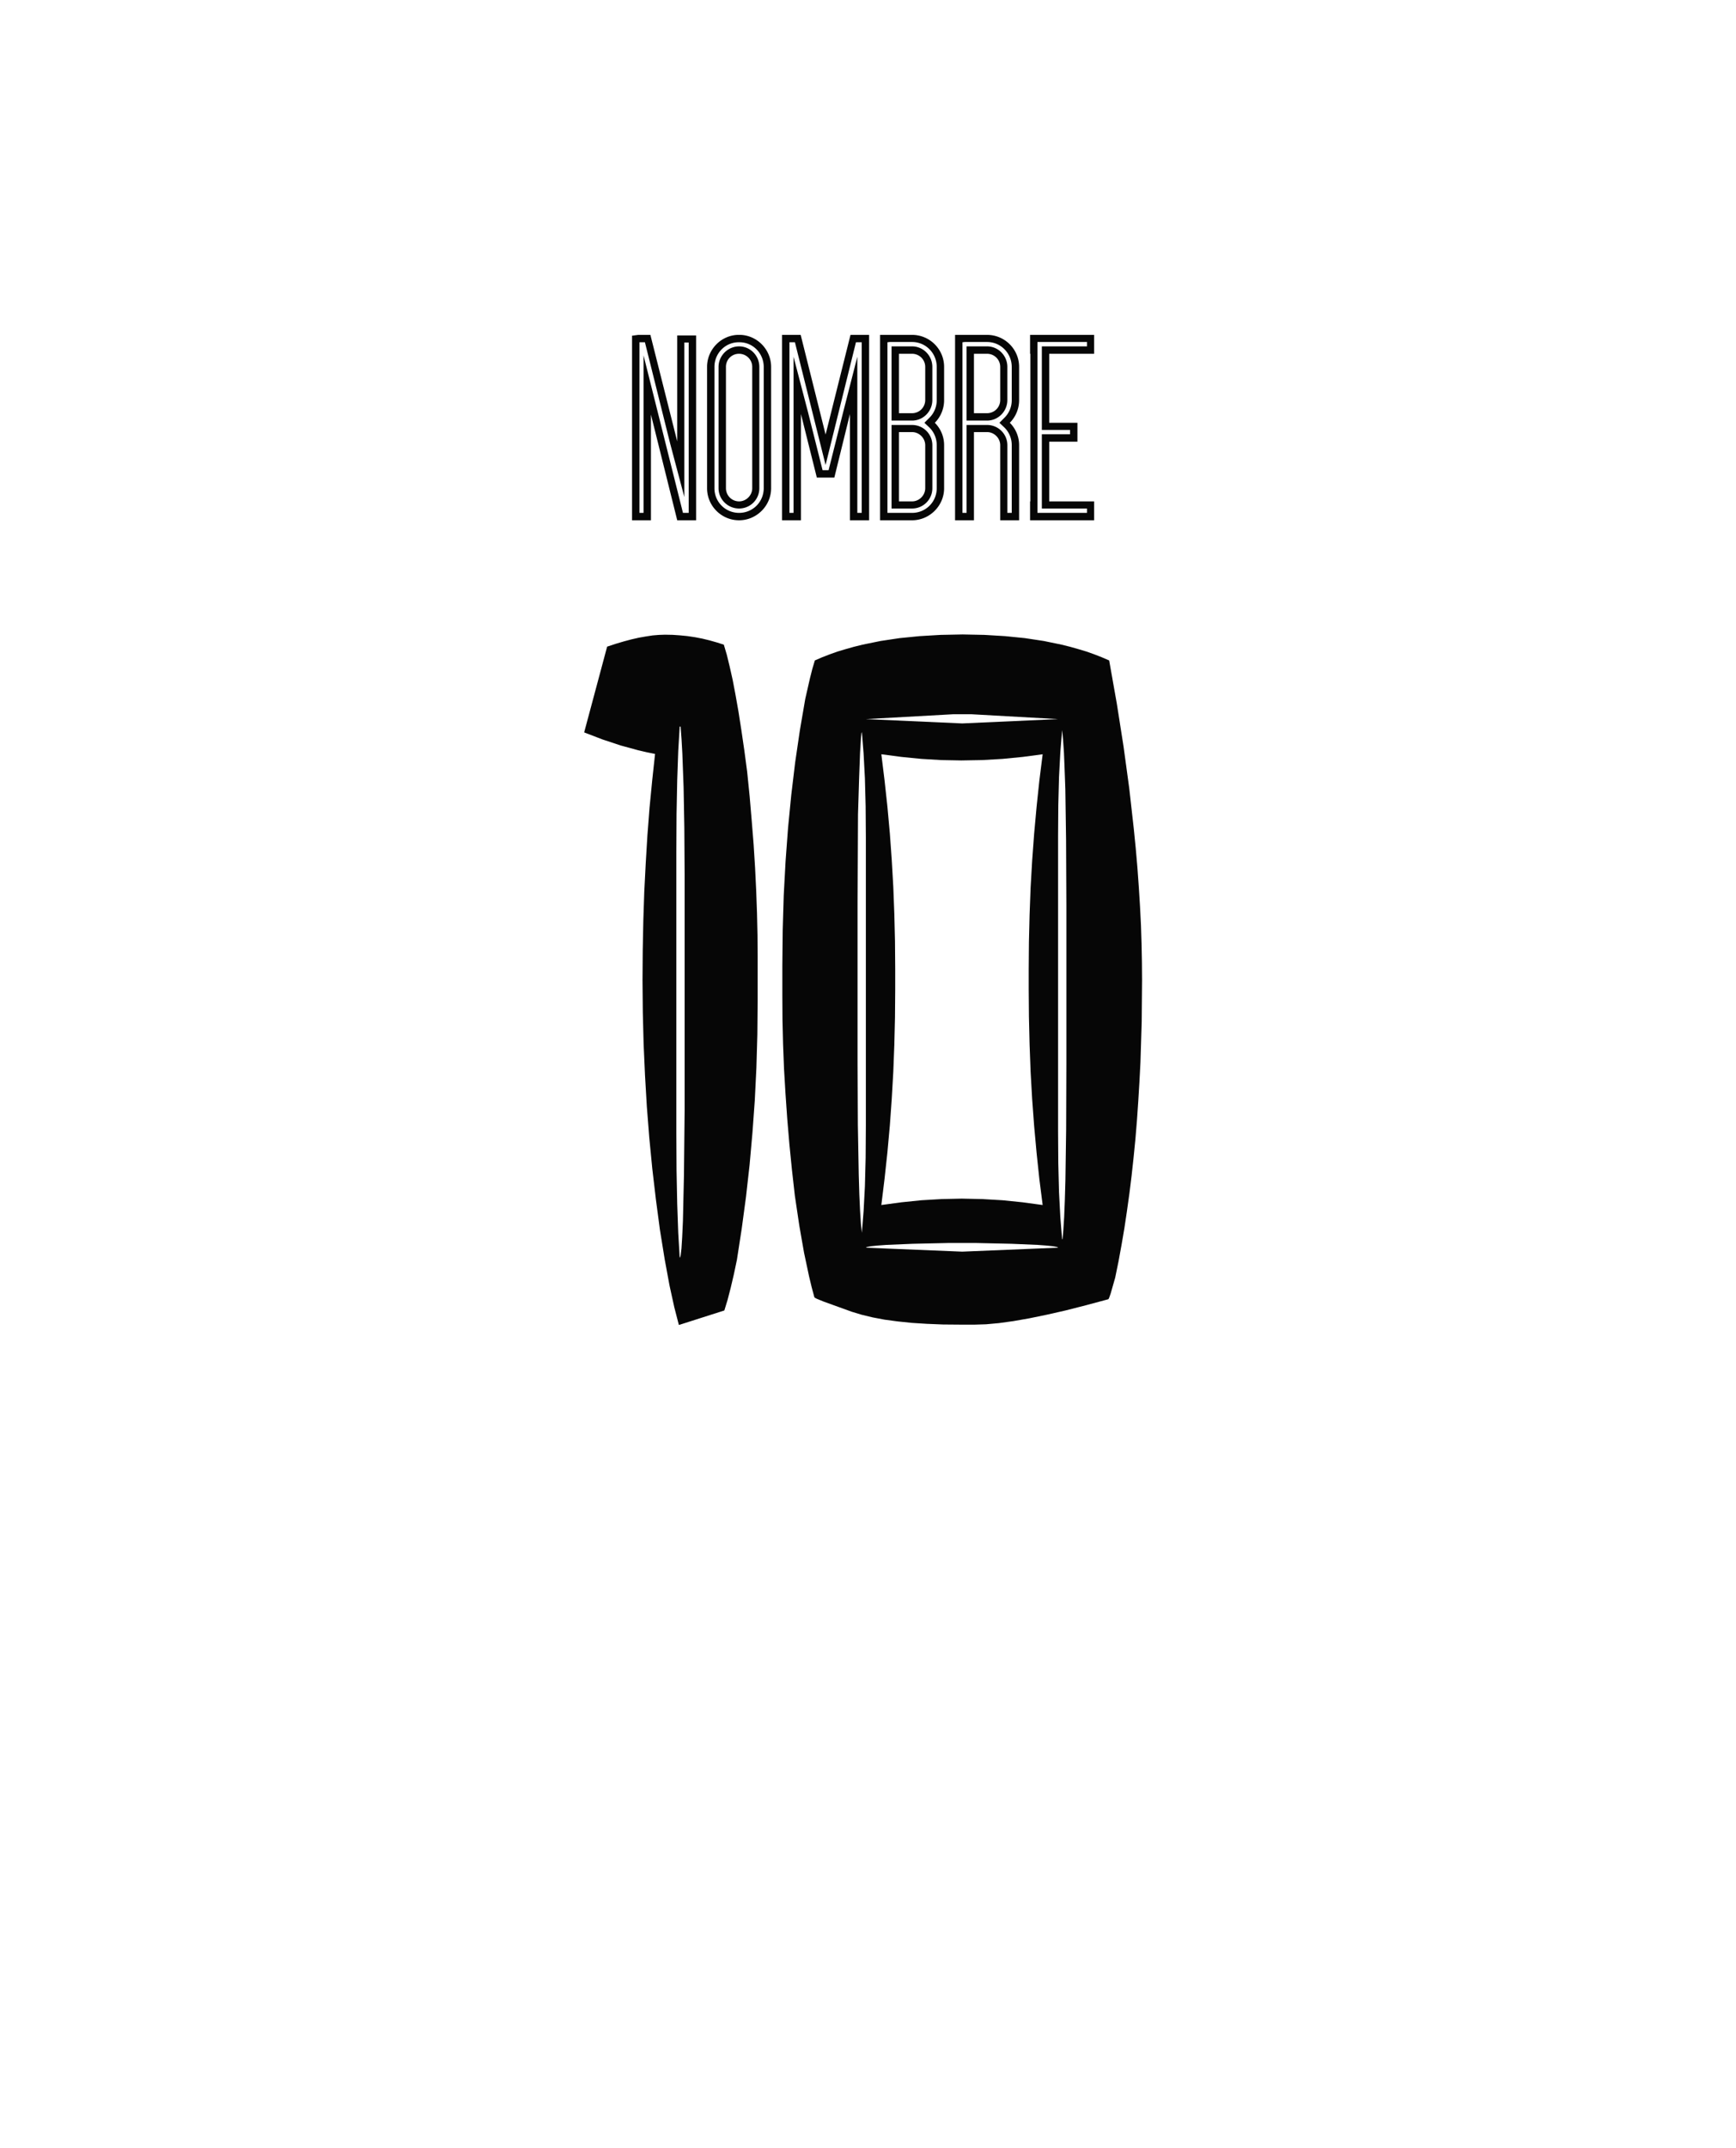 <svg xmlns="http://www.w3.org/2000/svg" width="272.686" height="337.292"><switch><g><g fill-rule="evenodd" clip-rule="evenodd" fill="#060606"><path d="M102.248 81.689h-2.967V52.708l.988-.129h1.893l4.215 16.727V52.665h2.967v29.024h-2.967l-4.129-16.598v16.598zm-1.16-25.885l6.191 24.725h.902V53.783h-.688v24.251l-2.236-8.428-3.955-15.866h-.861v26.788h.646V55.804zM121.125 57.609v19.049c0 2.752-2.279 5.031-5.031 5.031-2.795 0-5.031-2.279-5.031-5.031V57.609c0-2.665 2.107-4.901 4.773-5.03h.516c2.666.129 4.773 2.365 4.773 5.03zm-1.162 0c0-2.063-1.59-3.783-3.654-3.869h-.43c-2.064.086-3.656 1.806-3.656 3.869v19.049c0 2.15 1.721 3.87 3.871 3.87s3.869-1.72 3.869-3.87V57.609zm-.688 0c0-1.763-1.418-3.225-3.182-3.225s-3.225 1.462-3.225 3.225v19.049c0 1.764 1.461 3.183 3.225 3.183s3.182-1.419 3.182-3.183V57.609zm-1.117 0c0-1.16-.947-2.063-2.064-2.063a2.037 2.037 0 00-2.064 2.063v19.049c0 1.119.902 2.064 2.064 2.064 1.117 0 2.064-.946 2.064-2.064V57.609zM125.811 81.689h-2.967v-29.11h2.924l3.914 15.651 3.912-15.651h2.924v29.11h-3.01V65.006l-2.451 9.976h-2.752l-2.494-9.976v16.683zm-1.161-25.67l2.279 8.73 2.277 9.072h.947l2.279-9.072 2.234-8.73v24.51h.689V53.74h-.904l-4.771 19.264-4.816-19.264h-.861v26.788h.646V56.019zM148.299 62.813a5.046 5.046 0 01-1.461 3.569 4.944 4.944 0 011.461 3.525v6.751c0 2.752-2.279 5.031-5.031 5.031h-5.029v-29.11h5.029c2.752 0 5.031 2.235 5.031 5.03v5.204zm-1.16-5.204c0-2.149-1.721-3.912-3.871-3.912h-3.525l-.344.043v26.788h3.869c2.15 0 3.871-1.72 3.871-3.87v-6.751a3.867 3.867 0 00-1.119-2.752l-.816-.773.816-.817a3.864 3.864 0 001.119-2.752v-5.204zm-.688 0c0-1.763-1.42-3.225-3.184-3.225h-3.225v11.653h3.225c1.764 0 3.184-1.462 3.184-3.226v-5.202zm-3.183 9.117h-3.225v13.115h3.225a3.176 3.176 0 003.184-3.183v-6.751a3.177 3.177 0 00-3.184-3.181zm2.064-9.117c0-1.16-.945-2.063-2.064-2.063h-2.063v9.331h2.063a2.064 2.064 0 002.064-2.064v-5.204zm-2.064 10.235h-2.063v10.879h2.063c1.119 0 2.064-.946 2.064-2.064v-6.751c0-1.118-.945-2.064-2.064-2.064zM160.08 62.813a5.046 5.046 0 01-1.461 3.569 4.944 4.944 0 011.461 3.525v11.782h-2.967V69.907c0-1.117-.945-2.063-2.064-2.063h-2.063V81.69h-2.967V52.58h5.029c2.752 0 5.031 2.235 5.031 5.03v5.203h.001zm-1.16-5.204c0-2.149-1.721-3.912-3.871-3.912h-3.525l-.344.043v26.788h.645V66.726h3.225a3.176 3.176 0 013.184 3.182v10.621h.688V69.907a3.867 3.867 0 00-1.119-2.752l-.816-.773.816-.817a3.864 3.864 0 001.119-2.752v-5.204h-.002zm-.688 0c0-1.763-1.42-3.225-3.184-3.225h-3.225v11.653h3.225c1.764 0 3.184-1.462 3.184-3.226v-5.202zm-1.119 0c0-1.16-.945-2.063-2.064-2.063h-2.063v9.331h2.063a2.064 2.064 0 002.064-2.064v-5.204zM164.424 81.689h-2.623v-2.967h.043V55.546h-.043v-2.967h10.063v2.967h-7.053v10.836h4.43v2.967h-4.43v9.374h7.053v2.967h-7.44v-.001zm-1.463-1.161h7.783v-.688h-7.094V68.188h4.428V67.5h-4.428V54.385h7.094v-.688h-7.783v26.831z"/><g><path d="M104.473 99.654l1.188.023 1.164.081 1.164.115 1.164.173 1.142.219 1.142.276 1.141.323 1.119.357.473 1.603.449 1.844.473 2.11.449 2.363.462 2.617.449 2.882.461 3.147.45 3.39.392 3.874.323 3.804.299 3.724.23 3.666.174 3.585.127 3.516.08 3.458.023 3.378v7.009l-.047 5.223-.149 5.199-.253 5.142-.369 5.106-.45 5.05-.564 5.015-.669 4.98-.761 4.923-.484 2.294-.495 2.109-.484 1.868-.508 1.66-7.078 2.26h-.069l-.715-2.768-.749-3.412-.75-4.059-.76-4.703-.635-4.784-.564-4.819-.473-4.865-.381-4.864-.288-4.911-.219-4.935-.127-4.969-.046-4.98.034-4.715.092-4.657.15-4.554.23-4.484.265-4.404.335-4.334.415-4.254.449-4.173-1.314-.265-1.337-.311-2.743-.75-2.825-.934-2.917-1.119 3.609-13.465 1.325-.438 1.28-.38 1.21-.323 1.164-.265 1.118-.196 1.061-.162.992-.081.956-.033zm2.294 14.422l-.23 3.839-.162 4.588-.104 5.315-.034 6.052v43.958l.034 5.948.104 5.257.162 4.554.23 3.874.034-.023.046-.069.069-.265.127-1.084.115-1.821.115-2.513.161-7.24.104-10.099v-37.076l-.047-7.366-.115-6.33-.195-5.268-.127-2.249-.15-1.983h-.137zM153.113 207.981h-2.259l-2.709-.022-2.56-.104-2.375-.15-2.225-.23-2.053-.277-1.879-.357-1.718-.415-1.556-.472-4.404-1.592-1.096-.449-.276-.15-.081-.068-.426-1.58-.404-1.683-.795-3.735-.738-4.22-.703-4.715-.461-4.081-.403-4.047-.335-3.977-.276-3.955-.23-3.885-.149-3.851-.092-3.781-.023-3.747v-4.888l.057-5.534.162-5.453.288-5.337.392-5.269.508-5.188.611-5.096.737-5.015.842-4.911.749-3.286.369-1.453.392-1.314 1.142-.496 1.188-.461 1.233-.438 1.269-.38 1.314-.369 1.348-.334 2.825-.577 2.985-.449 3.137-.312 3.309-.196 3.47-.069 3.413.069 3.262.196 3.102.312 2.963.449 2.801.577 1.338.334 1.303.369 1.268.38 1.233.438 1.176.461 1.153.496 1.211 6.836 1.049 6.687.888 6.514.715 6.352.311 3.113.266 3.078.219 3.032.185 2.986.15 2.962.092 2.906.058 2.871.022 2.847-.057 6.56-.196 6.375-.161 3.102-.185 3.055-.208 2.997-.242 2.939-.288 2.894-.311 2.849-.347 2.789-.38 2.721-.403 2.698-.45 2.629-.473 2.582-.519 2.536-.715 2.502-.23.646-.08.173-.059.069-3.47.934-3.205.818-2.997.68-2.744.565-2.501.438-2.26.311-2.018.185-1.78.056zm13.086-12.082l-.047-.046-.149-.069-.622-.115-1.015-.104-1.419-.104-4.069-.173-5.694-.127h-4.093l-5.718.127-4.104.173-1.418.104-1.026.104-.611.115-.149.069-.058.046 15.137.623 15.055-.623zm.703-1.337l.127-1.464.127-2.041.104-2.582.092-3.171.115-7.989.035-10.225v-25.063l-.047-10.168-.115-7.954-.115-3.159-.104-2.582-.139-2.052-.149-1.476-.276 3.424-.208 3.931-.115 4.438-.034 4.946v46.183l.034 5.096.115 4.531.208 3.966.276 3.412h.069v-.001zm-31.519-1.003l.266-3.366.207-3.92.115-4.484.035-5.05v-45.203l-.035-4.935-.115-4.415-.207-3.897-.266-3.343-.068.196-.069.611-.15 2.41-.149 4.035-.173 5.649-.069 14.18v24.613l.046 9.995.139 7.816.092 3.102.115 2.547.127 1.994.159 1.465zm28.395-4.358l-.52-4.081-.438-4.149-.381-4.186-.312-4.219-.242-4.277-.161-4.3-.104-4.37-.034-4.381v-3.009l.034-4.312.104-4.289.161-4.266.242-4.23.312-4.22.381-4.196.438-4.15.52-4.139-3.124.415-3.171.312-3.217.185-3.274.058-3.123-.058-3.137-.185-3.135-.312-3.159-.415.507 4.116.45 4.139.38 4.173.3 4.197.242 4.219.161 4.242.104 4.254.034 4.3v3.401l-.034 4.289-.104 4.265-.161 4.243-.242 4.231-.3 4.208-.38 4.196-.45 4.162-.507 4.138 3.159-.426 3.146-.323 3.171-.185 3.147-.069 3.228.069 3.182.185 3.159.323 3.148.427zm2.421-76.295l-13.581-.761h-2.917l-13.695.761 15.137.68 15.056-.68z"/></g></g></g></switch></svg>